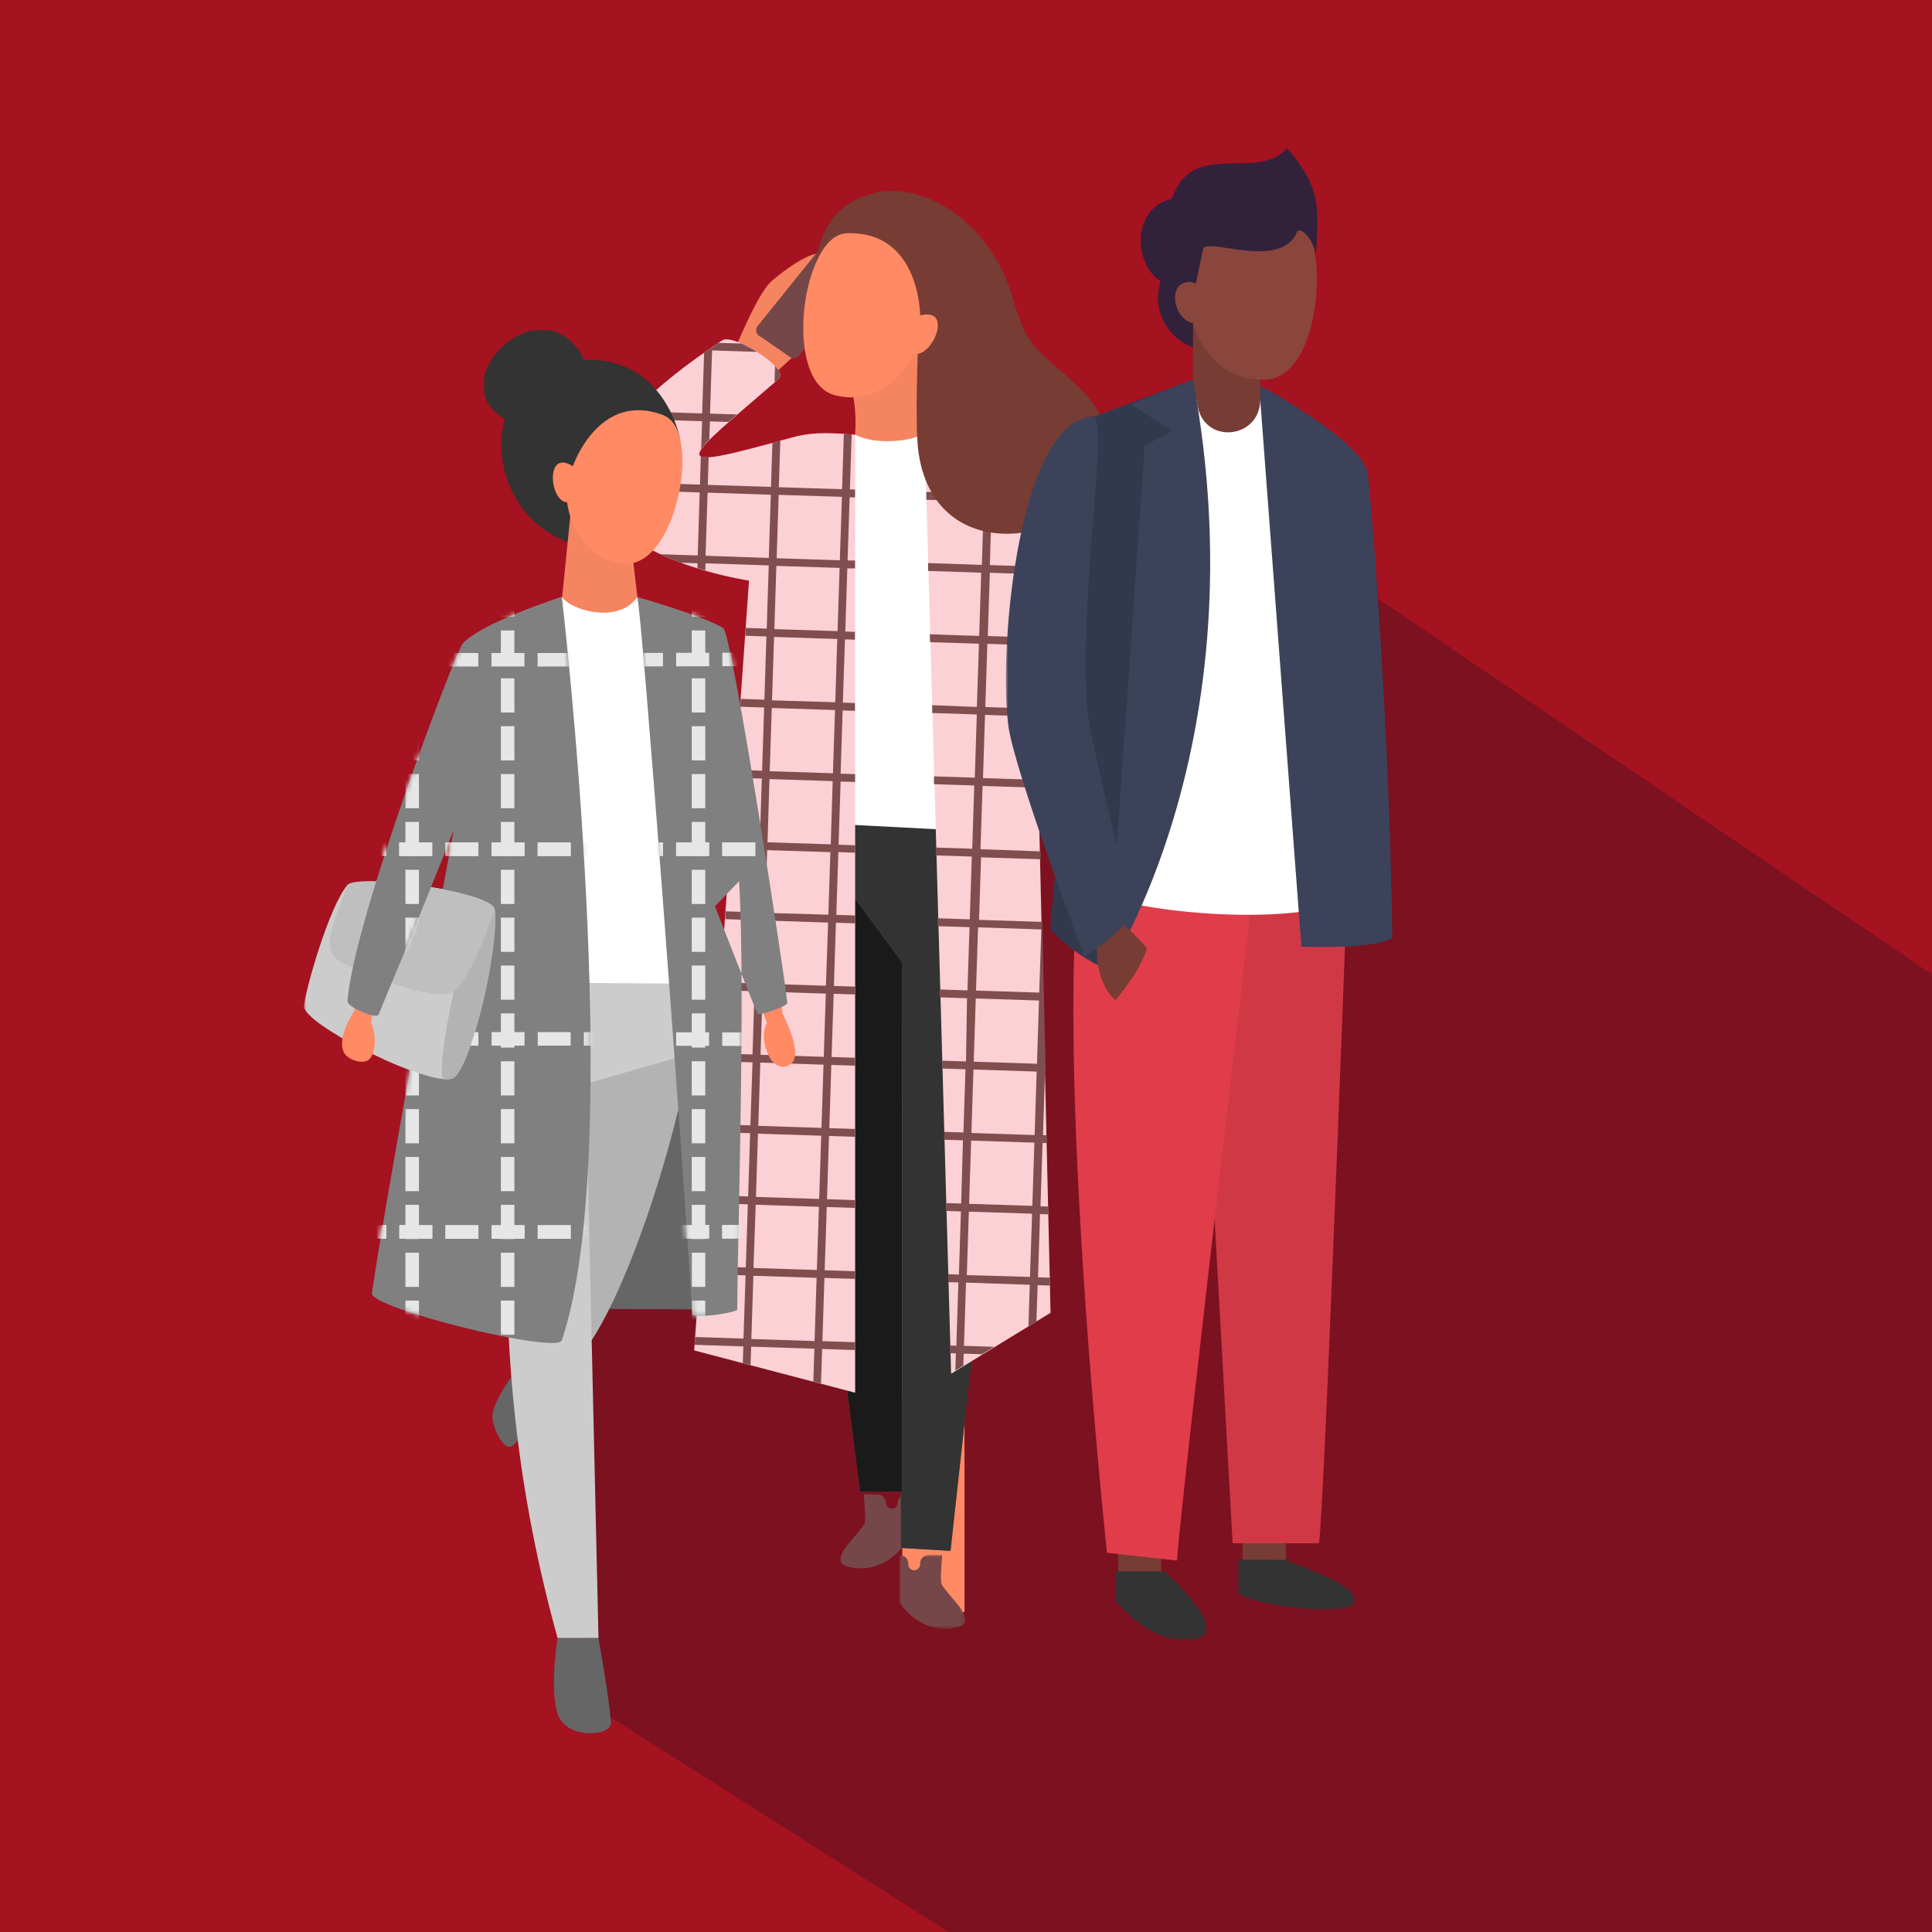 <svg xmlns="http://www.w3.org/2000/svg" xmlns:xlink="http://www.w3.org/1999/xlink" viewBox="0 0 400 400"><defs><style>.cls-1{fill:#fff;}.cls-1,.cls-11,.cls-12,.cls-13,.cls-14,.cls-16,.cls-17,.cls-18,.cls-20,.cls-3,.cls-31,.cls-32,.cls-33,.cls-34,.cls-35,.cls-36,.cls-4,.cls-5,.cls-6,.cls-7,.cls-8,.cls-9{fill-rule:evenodd;}.cls-2{fill:#a51220;}.cls-3{fill:#7c1120;}.cls-4{fill:#ff8a64;}.cls-5{fill:#754748;}.cls-6{fill:#804e4f;}.cls-7{fill:#1a1a1a;}.cls-8{fill:#333;}.cls-9{fill:#f58460;}.cls-10{mask:url(#mask);}.cls-11{fill:#532a3a;}.cls-12{fill:#fbd1d5;}.cls-13{fill:#773c34;}.cls-14{fill:#666;}.cls-15{mask:url(#mask-2);}.cls-16{fill:#ccc;}.cls-17{fill:#bfbfbf;}.cls-18{fill:#b3b3b3;}.cls-19{mask:url(#mask-3);}.cls-20{fill:gray;}.cls-21{mask:url(#mask-4);}.cls-22,.cls-24,.cls-28{fill:none;stroke:#e6e6e6;stroke-width:2.8px;}.cls-22{stroke-dasharray:7.08 2.83;}.cls-23{mask:url(#mask-8);}.cls-24{stroke-dasharray:6.82 2.73;}.cls-25{mask:url(#mask-9);}.cls-26{mask:url(#mask-10);}.cls-27{mask:url(#mask-12);}.cls-28{stroke-dasharray:6.83 2.73;}.cls-29{mask:url(#mask-13);}.cls-30{mask:url(#mask-14);}.cls-31{fill:#d13845;}.cls-32{fill:#e03c4a;}.cls-33{fill:#3c4259;}.cls-34{fill:#33394d;}.cls-35{fill:#8a463c;}.cls-36{fill:#32213b;}</style><mask id="mask" x="186.18" y="321.92" width="13.71" height="15.3" maskUnits="userSpaceOnUse"><g id="mask0"><path class="cls-1" d="M186.18,321.92h13.71v15.3H186.18Z"/></g></mask><mask id="mask-2" x="62.91" y="182.45" width="39.58" height="41.02" maskUnits="userSpaceOnUse"><g id="mask0-2" data-name="mask0"><path class="cls-1" d="M62.91,182.45h39.57v41H62.91Z"/></g></mask><mask id="mask-3" x="100.06" y="68.2" width="21.43" height="19.45" maskUnits="userSpaceOnUse"><g id="mask1"><path class="cls-1" d="M100.06,68.2h21.43V87.65H100.06Z"/></g></mask><mask id="mask-4" x="71.94" y="100.8" width="91.1" height="219.75" maskUnits="userSpaceOnUse"><g id="mask4"><path class="cls-1" d="M95.76,133.29c-1.42,1.67-22.4,56.63-23.82,73.92h0c-.11,1.36,6.08,3.82,6.43,2.87h0c.47-1.28,9.95-23.61,15.56-38.25h0C89.18,197.59,79.79,248.62,77,267.74h0c-.46,3.12,38.33,12.69,39.32,9.76h0c13.42-39.87,0-153.95,0-153.95h0S99.44,129,95.76,133.29m47.6,138.82c.06,1,9.29-.32,9.3-1h0c0-10.58,1.06-44.14.89-69.56h0c1.73,4.4,3.24,8.17,3.37,8.35h0c.29.41,6.14-1.57,6.11-2.18h0c-.12-3.22-11.4-76.56-13.26-77.71h0c-4-2.51-17.8-6.43-17.8-6.43h0c.95,2.9,9.18,112.27,11.39,148.5"/></g></mask><mask id="mask-8" x="70.43" y="123.55" width="114.55" height="154.5" maskUnits="userSpaceOnUse"><g id="mask6"><path class="cls-1" d="M95.76,133.29c-1.42,1.67-22.4,56.63-23.82,73.92h0c-.11,1.36,6.08,3.82,6.43,2.87h0c.47-1.28,9.95-23.61,15.56-38.25h0C89.18,197.59,79.79,248.62,77,267.74h0c-.46,3.12,38.33,12.69,39.32,9.76h0c13.42-39.87,0-153.95,0-153.95h0S99.44,129,95.76,133.29m47.6,138.82c.06,1,9.29-.32,9.3-1h0c0-10.58,1.06-44.14.89-69.56h0c1.73,4.4,3.24,8.17,3.37,8.35h0c.29.41,6.14-1.57,6.11-2.18h0c-.12-3.22-11.4-76.56-13.26-77.71h0c-4-2.51-17.8-6.43-17.8-6.43h0c.95,2.9,9.18,112.27,11.39,148.5"/></g></mask><mask id="mask-9" x="70.42" y="123.55" width="114.56" height="154.5" maskUnits="userSpaceOnUse"><g id="mask7"><path class="cls-1" d="M95.76,133.29c-1.42,1.67-22.4,56.63-23.82,73.92h0c-.11,1.36,6.08,3.82,6.43,2.87h0c.47-1.28,9.95-23.61,15.56-38.25h0C89.18,197.59,79.79,248.62,77,267.74h0c-.46,3.12,38.33,12.69,39.32,9.76h0c13.42-39.87,0-153.95,0-153.95h0S99.44,129,95.76,133.29m47.6,138.82c.06,1,9.29-.32,9.3-1h0c0-10.58,1.06-44.14.89-69.56h0c1.73,4.4,3.24,8.17,3.37,8.35h0c.29.41,6.14-1.57,6.11-2.18h0c-.12-3.22-11.4-76.56-13.26-77.71h0c-4-2.51-17.8-6.43-17.8-6.43h0c.95,2.9,9.18,112.27,11.39,148.5"/></g></mask><mask id="mask-10" x="70.42" y="123.55" width="114.56" height="154.5" maskUnits="userSpaceOnUse"><g id="mask8"><path class="cls-1" d="M95.76,133.29c-1.42,1.67-22.4,56.63-23.82,73.92h0c-.11,1.36,6.08,3.82,6.43,2.87h0c.47-1.28,9.95-23.61,15.56-38.25h0C89.18,197.59,79.79,248.62,77,267.74h0c-.46,3.12,38.33,12.69,39.32,9.76h0c13.42-39.87,0-153.95,0-153.95h0S99.44,129,95.76,133.29m47.6,138.82c.06,1,9.29-.32,9.3-1h0c0-10.58,1.06-44.14.89-69.56h0c1.73,4.4,3.24,8.17,3.37,8.35h0c.29.41,6.14-1.57,6.11-2.18h0c-.12-3.22-11.4-76.56-13.26-77.71h0c-4-2.51-17.8-6.43-17.8-6.43h0c.95,2.9,9.18,112.27,11.39,148.5"/></g></mask><mask id="mask-12" x="70.31" y="123.55" width="114.76" height="154.5" maskUnits="userSpaceOnUse"><g id="mask10"><path class="cls-1" d="M95.76,133.29c-1.42,1.67-22.4,56.63-23.82,73.92h0c-.11,1.36,6.08,3.82,6.43,2.87h0c.47-1.28,9.95-23.61,15.56-38.25h0C89.18,197.59,79.79,248.62,77,267.74h0c-.46,3.12,38.33,12.69,39.32,9.76h0c13.42-39.87,0-153.95,0-153.95h0S99.44,129,95.76,133.29m47.6,138.82c.06,1,9.29-.32,9.3-1h0c0-10.58,1.06-44.14.89-69.56h0c1.73,4.4,3.24,8.17,3.37,8.35h0c.29.41,6.14-1.57,6.11-2.18h0c-.12-3.22-11.4-76.56-13.26-77.71h0c-4-2.51-17.8-6.43-17.8-6.43h0c.95,2.9,9.18,112.27,11.39,148.5"/></g></mask><mask id="mask-13" x="70.32" y="123.55" width="114.74" height="154.5" maskUnits="userSpaceOnUse"><g id="mask11"><path class="cls-1" d="M95.76,133.29c-1.42,1.67-22.4,56.63-23.82,73.92h0c-.11,1.36,6.08,3.82,6.43,2.87h0c.47-1.28,9.95-23.61,15.56-38.25h0C89.18,197.59,79.79,248.62,77,267.74h0c-.46,3.12,38.33,12.69,39.32,9.76h0c13.42-39.87,0-153.95,0-153.95h0S99.44,129,95.76,133.29m47.6,138.82c.06,1,9.29-.32,9.3-1h0c0-10.58,1.06-44.14.89-69.56h0c1.73,4.4,3.24,8.17,3.37,8.35h0c.29.41,6.14-1.57,6.11-2.18h0c-.12-3.22-11.4-76.56-13.26-77.71h0c-4-2.51-17.8-6.43-17.8-6.43h0c.95,2.9,9.18,112.27,11.39,148.5"/></g></mask><mask id="mask-14" x="208.24" y="30.68" width="91.75" height="308.9" maskUnits="userSpaceOnUse"><g id="mask1-2" data-name="mask1"><path class="cls-1" d="M208.24,339.58H300V30.68H208.24Z"/></g></mask></defs><g id="Layer_2" data-name="Layer 2"><g id="Layer_1-2" data-name="Layer 1"><rect class="cls-2" width="400" height="400"/><polygon class="cls-3" points="400 201.75 400 400 196.42 400 123.25 353.51 113.41 289.98 121.67 263.21 128.43 241.36 196.66 163.1 282.13 121.82 400 201.75"/><path class="cls-4" d="M199.69,178.94H172.28L192.8,335.08l6.89-1.35V178.94Z"/><path class="cls-5" d="M187.7,309.4a1.84,1.84,0,0,0-1.85,1.84h0a1.22,1.22,0,0,1-2.43,0h0a1.84,1.84,0,0,0-1.85-1.84h-2.75s.55,5.48.09,6.19c-2.2,3.37-8.31,8.1-2.35,9,7.21,1.08,11.17-5.41,11.17-5.41v-5Z"/><path class="cls-4" d="M186.81,162.1V331l7.41-1.76,20-167.12Z"/><path class="cls-6" d="M159.39,162.1h54.84l-17.46,159-10.28-.6.32-121.18V308.81h-8.74Z"/><path class="cls-7" d="M159.39,162.1l18.68,146.71h8.74V199.3Z"/><path class="cls-8" d="M159.39,162.1l27.42,37.2V308.81h-.29l0,11.67,10.28.6,17.46-159Z"/><path class="cls-1" d="M179.44,89.3l11.56.38,5.92,77.5H172Z"/><path class="cls-9" d="M168.15,70.28,155.53,81.71,152.29,75l8.92-14.13Z"/><path class="cls-9" d="M166,62.7c0,2.72-3.92,2.43-5.21,3.27-3.55,2.32-6.74,16.3-6.74,16.3l-5.19-1.49s6.88-19.12,10.93-22.62,10.61-7.66,11.08-4.69c.14.92-4.82,5.11-4.87,9.23"/><path class="cls-5" d="M163.84,74.11l-6.32-4.37a1.43,1.43,0,0,1-.65-2.26l12.09-15a1.46,1.46,0,0,1,1.59-.46l6.32,4.38a1.43,1.43,0,0,1,.65,2.26l-12.1,15a1.42,1.42,0,0,1-1.58.45"/><g class="cls-10"><path class="cls-5" d="M186.21,321.92a1.85,1.85,0,0,1,1.85,1.85h0a1.22,1.22,0,1,0,2.43,0h0a1.84,1.84,0,0,1,1.84-1.85h2.76s-.55,5.48-.09,6.19c2.2,3.37,8.3,8.1,2.35,9-7.21,1.08-11.17-5.41-11.17-5.41v-5Z"/></g><path class="cls-9" d="M175.54,78.19c2.71,6.45,1.44,15.86-.12,22.08-1,3.88,16.72.62,16.72.62l-2-31.51s-16.23,5-14.61,8.81"/><path class="cls-1" d="M177.05,90c4.28,2.3,12.8,1.33,14.37-.53l6.14,82.4-22.67-1.17S163,104.37,177.05,90"/><path class="cls-11" d="M234.53,196.15l2.31-.39a5.73,5.73,0,0,1,1-4.13A5.39,5.39,0,0,1,242.1,190c2.49,0,4.26.44,5.26,1.42,1.2,1.18,1.2,3.05,1.2,4.42h2.34c0-1.58,0-4.23-1.9-6.09-1.48-1.46-3.75-2.13-6.94-2.09a7.58,7.58,0,0,0-6,2.46,8.11,8.11,0,0,0-1.5,6"/><path class="cls-8" d="M254.57,194.23l-24.46.59a4.64,4.64,0,0,0-4.56,4.41l-1.23,23.37a4.64,4.64,0,0,0,4.38,4.88l28.3.89a3.42,3.42,0,0,0,3.23-3.66L258,197.39a3.4,3.4,0,0,0-3.46-3.16"/><path class="cls-4" d="M226.65,137.85c11.65-6,16.08,42.62,16.08,42.62s4,7.48,2.46,10.41c-.69,1.3-3.78,2.63-5.65-1.58a6.33,6.33,0,0,1,1-7s-23.61-39.42-13.9-44.41"/><path class="cls-12" d="M243.59,175.29s-13.31-89.06-52.17-85.87l5.5,195,20.59-12.62-3.28-141.15,21.25,48.15Z"/><path class="cls-12" d="M161.3,78.33c2.19-1.9-9.39-9.44-11.81-7.84-60.64,40,5.59,49.72,5.59,49.72L143.72,279.59l33.33,8.76V90c-6.41-.52-9.31-.49-13.59.71-27,7.54-22,4.89-2.16-12.33"/><path class="cls-6" d="M200.59,250.86l13.09.42-.43,13.09L200.17,264Zm.48-14.71,13.09.42-.43,13.09-13.09-.42Zm.47-14.72,13.09.43L214.21,235l-13.09-.43Zm.48-14.71,13.09.43-.42,13.09-13.09-.43ZM202.5,192l13.09.43-.43,13.08-13.09-.42Zm10.7,74-.27,8.59,1.65-1,.25-7.51,2.54.08,0-1.63-2.46-.08.42-13.09,1.73.06,0-1.62-1.63-.06.42-13.09.91,0,0-1.62-.82,0,.42-13.09h.1l0-1.62h0v0l-.68-29.45-13.08-.42.42-12.95,12.35.4,0-1.63L203,175.82l.43-13.1,11.53.38,0-1.63-11.44-.37.42-13.09,10.72.35,0-1.62L204,146.39l.42-13.09,9.9.32,0-1.62-9.81-.32.43-13.09L218,119l-.43,13.09-2.69-.08.72,1.64,1.92.07-.13,4,1.51,3.43.24-7.36,13.09.42-.42,13.09L221.44,147l.73,1.64,9.55.31L231.3,162l-3.27-.1.73,1.64,2.49.09-.17,5.17,1.51,3.43.28-8.55,8.59.28c-.12-.53-.24-1.08-.36-1.64l-8.18-.26.43-13.09,4.49.14c-.15-.54-.3-1.09-.46-1.64l-4-.13.37-11.46c-.48-1.38-1-2.78-1.49-4.17l0,.87-13.09-.42.43-13.09,7.48.24c-.26-.55-.53-1.1-.8-1.65l-6.63-.22.35-10.63c-.51-.75-1-1.49-1.56-2.2L218,117.39,204.93,117l.42-13.09,12.84.41c-.42-.56-.85-1.12-1.29-1.66l-11.49-.37.3-9.56q-.78-.45-1.59-.84l-.34,10.34-12-.39,0,1.63,11.92.39-.42,13.09-11.13-.37,0,1.63,11,.36-.42,13.09-10.23-.33.05,1.62,10.13.33-.43,13.09L193,146l0,1.62,9.24.3-.42,13.09-8.45-.27,0,1.62,8.34.27-.42,13.09-7.55-.24,0,1.62,7.46.24-.42,13-6.67-.22.05,1.63,6.57.21-.43,13.09-5.77-.19,0,1.63,5.68.18L200,219.76l-4.89-.16,0,1.63,4.78.15-.42,13.09-4-.13,0,1.63,3.9.12L199,249.18l-3.1-.1.05,1.63,3,.1-.42,13.08-2.21-.07,0,1.63,2.1.07-.42,13.09-1.31-.05,0,1.63,1.22,0-.12,3.56,1.66-1,.08-2.49,3.78.12,2.52-1.54-6.25-.2.42-13.09Z"/><path class="cls-6" d="M239.61,177l-5-.16.72,1.65.74,0Z"/><path class="cls-6" d="M161.3,78.33c.6-.52.16-1.47-.84-2.54l-.11,3.36,1-.82"/><path class="cls-6" d="M155.56,277.23l.42-13.09,13.09.42-.42,13.09Zm.9-27.8,13.09.42-.43,13.09L156,262.52Zm.47-14.71,13.09.42-.42,13.09-13.09-.42Zm.48-14.72,13.09.43-.42,13.09L157,233.09Zm.48-14.71,13.09.43-.43,13.09-13.09-.43Zm.47-14.71,13.09.43L171,204.09l-13.09-.42Zm.47-14.57,13.09.42-.42,12.95L158.42,189Zm.48-14.71,13.09.42L172,174.81l-13.09-.42Zm-13.23-46.24L146.5,102l13.09.43-.42,13.09Zm13.71,31.52,13.09.43-.43,13.09-13.09-.43Zm.47-14.71,13.09.43-.42,13.09L159.84,145Zm.48-14.71,13.09.42-.42,13.09-13.09-.42Zm.48-14.71,13.09.42L173.88,116l-13.08-.42Zm8.76,184,.23-7.16,6.84.22v-1.62l-6.78-.22.42-13.09,6.36.2V263.2l-6.31-.21.43-13.09,5.88.19v-1.62l-5.83-.19.42-13.09,5.41.18v-1.63l-5.35-.17.42-13.09,4.93.16V219l-4.88-.16.43-13.09,4.45.14v-1.62l-4.4-.14.42-13.09,4,.13v-1.63l-3.92-.12.42-13,3.5.12V175l-3.45-.11.42-13.09,3,.1v-1.62l-3-.1.42-13.09,2.55.08v-1.62l-2.5-.08.43-13.09,2.07.06v-1.62l-2-.06.42-13.09,1.6,0v-1.63l-1.55,0,.43-13.08,1.12,0v-1.62l-1.07,0,.37-11.4-1.62-.12-.37,11.47-13.09-.42.31-9.65-1.64.45-.29,9.14-13.09-.42.18-5.73a3.4,3.4,0,0,1-1.62-.16l-.18,5.84-13.09-.43-.06,1.62,13.09.43L144.46,115l-7.71-.25c1.4.65,2.82,1.24,4.23,1.76l3.43.11,0,1,1.61.48.05-1.47,13.09.43-.42,13.09-4.32-.14-.12,1.62,4.38.14-.42,13.09-4.89-.16-.11,1.62,4.95.16-.43,13.09-5.45-.18-.12,1.62,5.52.18-.42,13.09-6-.19-.12,1.62,6.09.19-.42,13-6.59-.22-.12,1.62,6.66.22-.42,13.09-7.17-.23L149,205l7.22.23-.42,13.09-7.74-.25L148,219.7l7.8.25L155.36,233l-8.3-.27-.12,1.62,8.37.27-.42,13.09-8.88-.28-.12,1.62,8.94.29-.42,13.08-9.45-.3-.11,1.62,9.51.31-.43,13.09-10-.33-.11,1.62,10.08.33-.11,3.43,1.61.42.12-3.8,13.09.43-.22,6.79Z"/><path class="cls-6" d="M145.36,87.21,145.17,93a14.21,14.21,0,0,1,1.69-2l.12-3.76,3.82.12,1.8-1.56L147,85.64l.43-13.09,9.27.3a25.29,25.29,0,0,0-3.21-1.73L148.78,71c-1,.68-2,1.35-3,2l-.41,12.6-13.09-.43,0-1.09c-.6.62-1.16,1.22-1.68,1.81l-.46,13.94-6.3-.2a12.37,12.37,0,0,0,.09,1.62l6.16.2-.3,9.17c.51.41,1,.8,1.59,1.18l.33-10.29.48-14.72Z"/><path class="cls-13" d="M229.66,93.13c-.88-14.26-14.9-16.32-18.25-26.28-.36-1.08-.75-2.12-1.15-3.12-4.3-17.79-19-26-28.72-23.86-10.13,2.27-11.83,9.55-13,15.5l6.15,1.23,15.48,12.78s-.87,18.31,0,24.33c4,27.35,40.59,17,39.51-.58"/><path class="cls-4" d="M175.1,48.33c-9,.44-13.24,30.82-2.16,33.52s16.22-8.65,16.22-8.65c3.75,1.12,8.41-9.68,1.35-7.9,0,0,0-17.71-15.41-17"/><path class="cls-14" d="M108.28,296.74s-1.81,2.87-2.8,2.82c-1.72-.08-3.34-4.07-3.54-5.9-.35-3.21,5.18-10.35,5.18-10.35Z"/><path class="cls-4" d="M161.43,204.5c.4,3.25.58,5.35.58,5.35s3.74,7.05,2.27,9.81c-.66,1.22-3.57,2.46-5.31-1.51s-.17-6.35-.17-6.35a55,55,0,0,0-2.67-6.12c-.37-2.08,2.52-3.34,5.3-1.18"/><g class="cls-15"><path class="cls-16" d="M102.4,188.29c.84,8.94-5,32.69-8.56,34.89-3.87,2.38-31.45-11.07-30.92-15s5.18-20.36,9-24.94c2.12-2.53,30.13,1.38,30.47,5"/></g><path class="cls-17" d="M70.82,199.3c4.7,2.37,18.55,7.88,22.52,6.23s9.06-17.24,9.06-17.24c-.34-3.66-28.35-7.57-30.47-5-3.09,8.33-5.82,13.67-1.11,16.05"/><path class="cls-4" d="M79.48,202.41s-5.18-1-5.64,2.82c-.31,2.49-.45,4-.45,4s-3.83,5.55-2.15,8.75c.75,1.42,4.43,2.86,5.59.88,1.74-3,0-7.25,0-7.25a38.61,38.61,0,0,1,2.62-9.21"/><path class="cls-14" d="M152.66,271.14,124.19,271l22.26-73.7Z"/><path class="cls-14" d="M123.91,339.16s2.25,12.32,2.57,17.55c.16,2.82-9.5,3.53-11.1-2.07s.06-15.51.06-15.51Z"/><path class="cls-18" d="M144.3,196.71c3,14.64-10.29,63.07-21.8,80.79L99.09,192Z"/><path class="cls-16" d="M99.09,192c-3.9,13.07-2.52,52.34,5.88,70.85a285.48,285.48,0,0,0,10.47,76.27l8.47,0-2.62-114.73,21.64-6.22,3.52-20.88Z"/><path class="cls-8" d="M140.8,90.88c-.79-4-5.25-17.09-20.1-16.36-22.42,1.1-21.84,31.7-2.31,38l14.35-20.23Z"/><path class="cls-9" d="M130.61,112l1.44,12.31-7.29,18.3-8.42-18.56,2.08-20.58Z"/><path class="cls-4" d="M137.5,86.06c7.93,3.12,2.52,31.54-8.2,30.61S117.42,104,117.42,104c-3.69-.14-4.59-11.2,1.18-7.47,0,0,5.37-15.83,18.9-10.51"/><g class="cls-19"><path class="cls-8" d="M106.68,87.65c-9.73-3.3-7.74-13-.45-17.57,9.62-6.08,16.16,4.19,15.16,7.59Z"/></g><path class="cls-1" d="M116.3,123.55c2,2.93,11.81,5.63,15.67.06l15.53,80.07-48.41-.3Z"/><path class="cls-20" d="M116.3,123.55S99.44,129,95.76,133.29c-1.42,1.67-22.4,56.63-23.82,73.93-.11,1.35,6.08,3.81,6.43,2.86.47-1.28,9.95-23.61,15.56-38.25C89.19,197.59,79.79,248.62,77,267.74c-.46,3.12,38.33,12.69,39.32,9.76,13.42-39.87,0-153.95,0-153.95"/><g class="cls-21"><path class="cls-22" d="M124.86,100.8V320.56"/></g><path class="cls-20" d="M163,207.75c-.13-3.22-11.4-76.56-13.26-77.71-4-2.51-17.8-6.43-17.8-6.43.95,2.89,9.18,112.27,11.39,148.5.06,1,9.29-.32,9.3-1,.05-13.62,1.73-65.25.4-88.67l-5,5.19s8.5,21.83,8.82,22.27,6.13-1.57,6.11-2.18"/><g class="cls-21"><path class="cls-22" d="M85.34,100.8V320.56"/></g><g class="cls-21"><path class="cls-22" d="M105.1,100.8V320.56"/></g><g class="cls-21"><path class="cls-22" d="M144.62,100.8V320.56"/></g><g class="cls-23"><path class="cls-24" d="M185,175.82c-38.08,0-76.63,0-114.55,0"/></g><g class="cls-25"><path class="cls-24" d="M185,215.31c-38.08-.26-76.63-.27-114.55-.17"/></g><g class="cls-26"><path class="cls-24" d="M185,254.88c-38.08.23-76.63.24-114.55.15"/></g><g class="cls-26"><path class="cls-24" d="M185,254.88c-38.08.23-76.63.24-114.55.15"/></g><g class="cls-27"><path class="cls-28" d="M185.06,136.33c-38.15.32-76.71.33-114.74.2"/></g><g class="cls-29"><path class="cls-28" d="M185.06,175.82c-38.15,0-76.71,0-114.74,0"/></g><path class="cls-16" d="M102.4,188.29c-.15-1.6-5.61-3.25-11.88-4.39-.56-.1-9.51,30.14-11,35.44,6.44,2.88,12.68,4.87,14.36,3.84,3.57-2.2,9.4-26,8.56-34.89"/><path class="cls-18" d="M102.4,188.29a6.5,6.5,0,0,0-3.83,1.47c-2.11,1.56-8.56,31.12-6.79,33.65a3.53,3.53,0,0,0,2.06-.23c3.57-2.2,9.4-26,8.56-34.89"/><path class="cls-17" d="M89.74,183.76,82.44,204c4.52,1.45,8.93,2.4,10.9,1.58,4-1.65,9.06-17.24,9.06-17.24-.15-1.67-6.07-3.39-12.66-4.53"/><g class="cls-30"><path class="cls-13" d="M231.5,330.24h8.9v-11.9h-8.9Z"/><path class="cls-13" d="M257.24,327.87h9V316h-9Z"/><path class="cls-31" d="M273.07,319.52H255.2l-5.54-99.63,12.78-60.25c9.57,1.32,17.26,3.15,17.26,3.15S274.19,314.2,273.07,319.52Z"/><path class="cls-32" d="M226.15,165.55c2.86-8.67,21.68-7.9,36.21-5.91-1.73,14.32-17.57,148.45-18.69,163.45l-14.48-1.59S215.79,197,226.15,165.55Z"/><path class="cls-8" d="M263.5,322.94h2.65s9.32,3.52,12.32,5.63c2,1.4,3.29,3.8-.2,4.32-8.72,1.31-21.88-2-21.88-3.14V322.9s.87,0,.9,0S262,322.9,263.5,322.94Z"/><path class="cls-8" d="M231,325.32h10s14.69,12.82,6,14.13-16-8-16-8Z"/><path class="cls-13" d="M260.92,71.74V118H247V62.08Z"/><path class="cls-1" d="M247.72,82.67a9.54,9.54,0,0,0,.38,2c1.92,7.34,12.7,6,12.82-1.84v-.13c8.33,2.41,4.21,14.52,12.47,16.73,0,0,11.36,82,2.75,87.52-4.22,2.7-23.29,3.65-40.71.35C229.59,186.17,225.48,83.48,247.72,82.67Z"/><path class="cls-33" d="M260.92,79.84s21.61,11.68,22.29,18.36c2,19.65,4.7,64,5.05,96-3.76,2.44-18.82,1.8-18.82,1.8L260.92,82.8Z"/><path class="cls-34" d="M247,78.57c-2.4,4-17.56,122.24-17.56,122.24a35.58,35.58,0,0,1-12-8.43c4.31-49.81,9.2-106.17,9.2-106.17Z"/><path class="cls-33" d="M229.44,200.81,237,92.31l5.67-3.1-8.54-5.5L247,78.57C260.92,153.67,229.44,200.81,229.44,200.81Z"/><path class="cls-13" d="M227.06,195.11c-1.05-1.91-2.66-4.81-4.66-8.39l5.85-6.95c1.79,4.3,3.33,8.3,4.51,11.81,4.84,4.15,7.68,8.64,7.77,9.7C241.78,210.84,226.63,213,227.06,195.11Z"/><path class="cls-33" d="M226.64,86.21c-15.6,0-20,47.54-17.88,64C210,159.63,224.82,199,224.54,198c0,0,10.42-6.48,9.51-9.75-.61-5.34-8.68-35.81-9.05-42.18C223.59,121.73,229.18,90.06,226.64,86.21Z"/><path class="cls-35" d="M266.48,42.7c9.45,2.21,8,35.15-4.2,35.86S247,66.92,247,66.92c-4.18.46-7.21-12.5-.09-9.25C246.9,57.67,250.34,38.94,266.48,42.7Z"/><path class="cls-36" d="M242.63,41.18c4.18-12.58,17.68-3.44,23.83-10.5,7.43,8.53,6.41,13,6,22.14-.61-3.18-2.72-5.59-3.83-5-3.26,8.27-18.27,1.38-19.54,3.63l-1.49,7.26a3.08,3.08,0,0,0-3.49.48C242.37,61,243.39,66,247,66.92v5a11,11,0,0,1-6.71-13.71C234.62,54.68,234.3,43,242.63,41.18Z"/><path class="cls-32" d="M230.35,207.81s8.14-9.36,7.2-13.65c-.6-2.74,8.75,6.82,8.75,6.82l-5.08,14.15Z"/></g></g></g></svg>